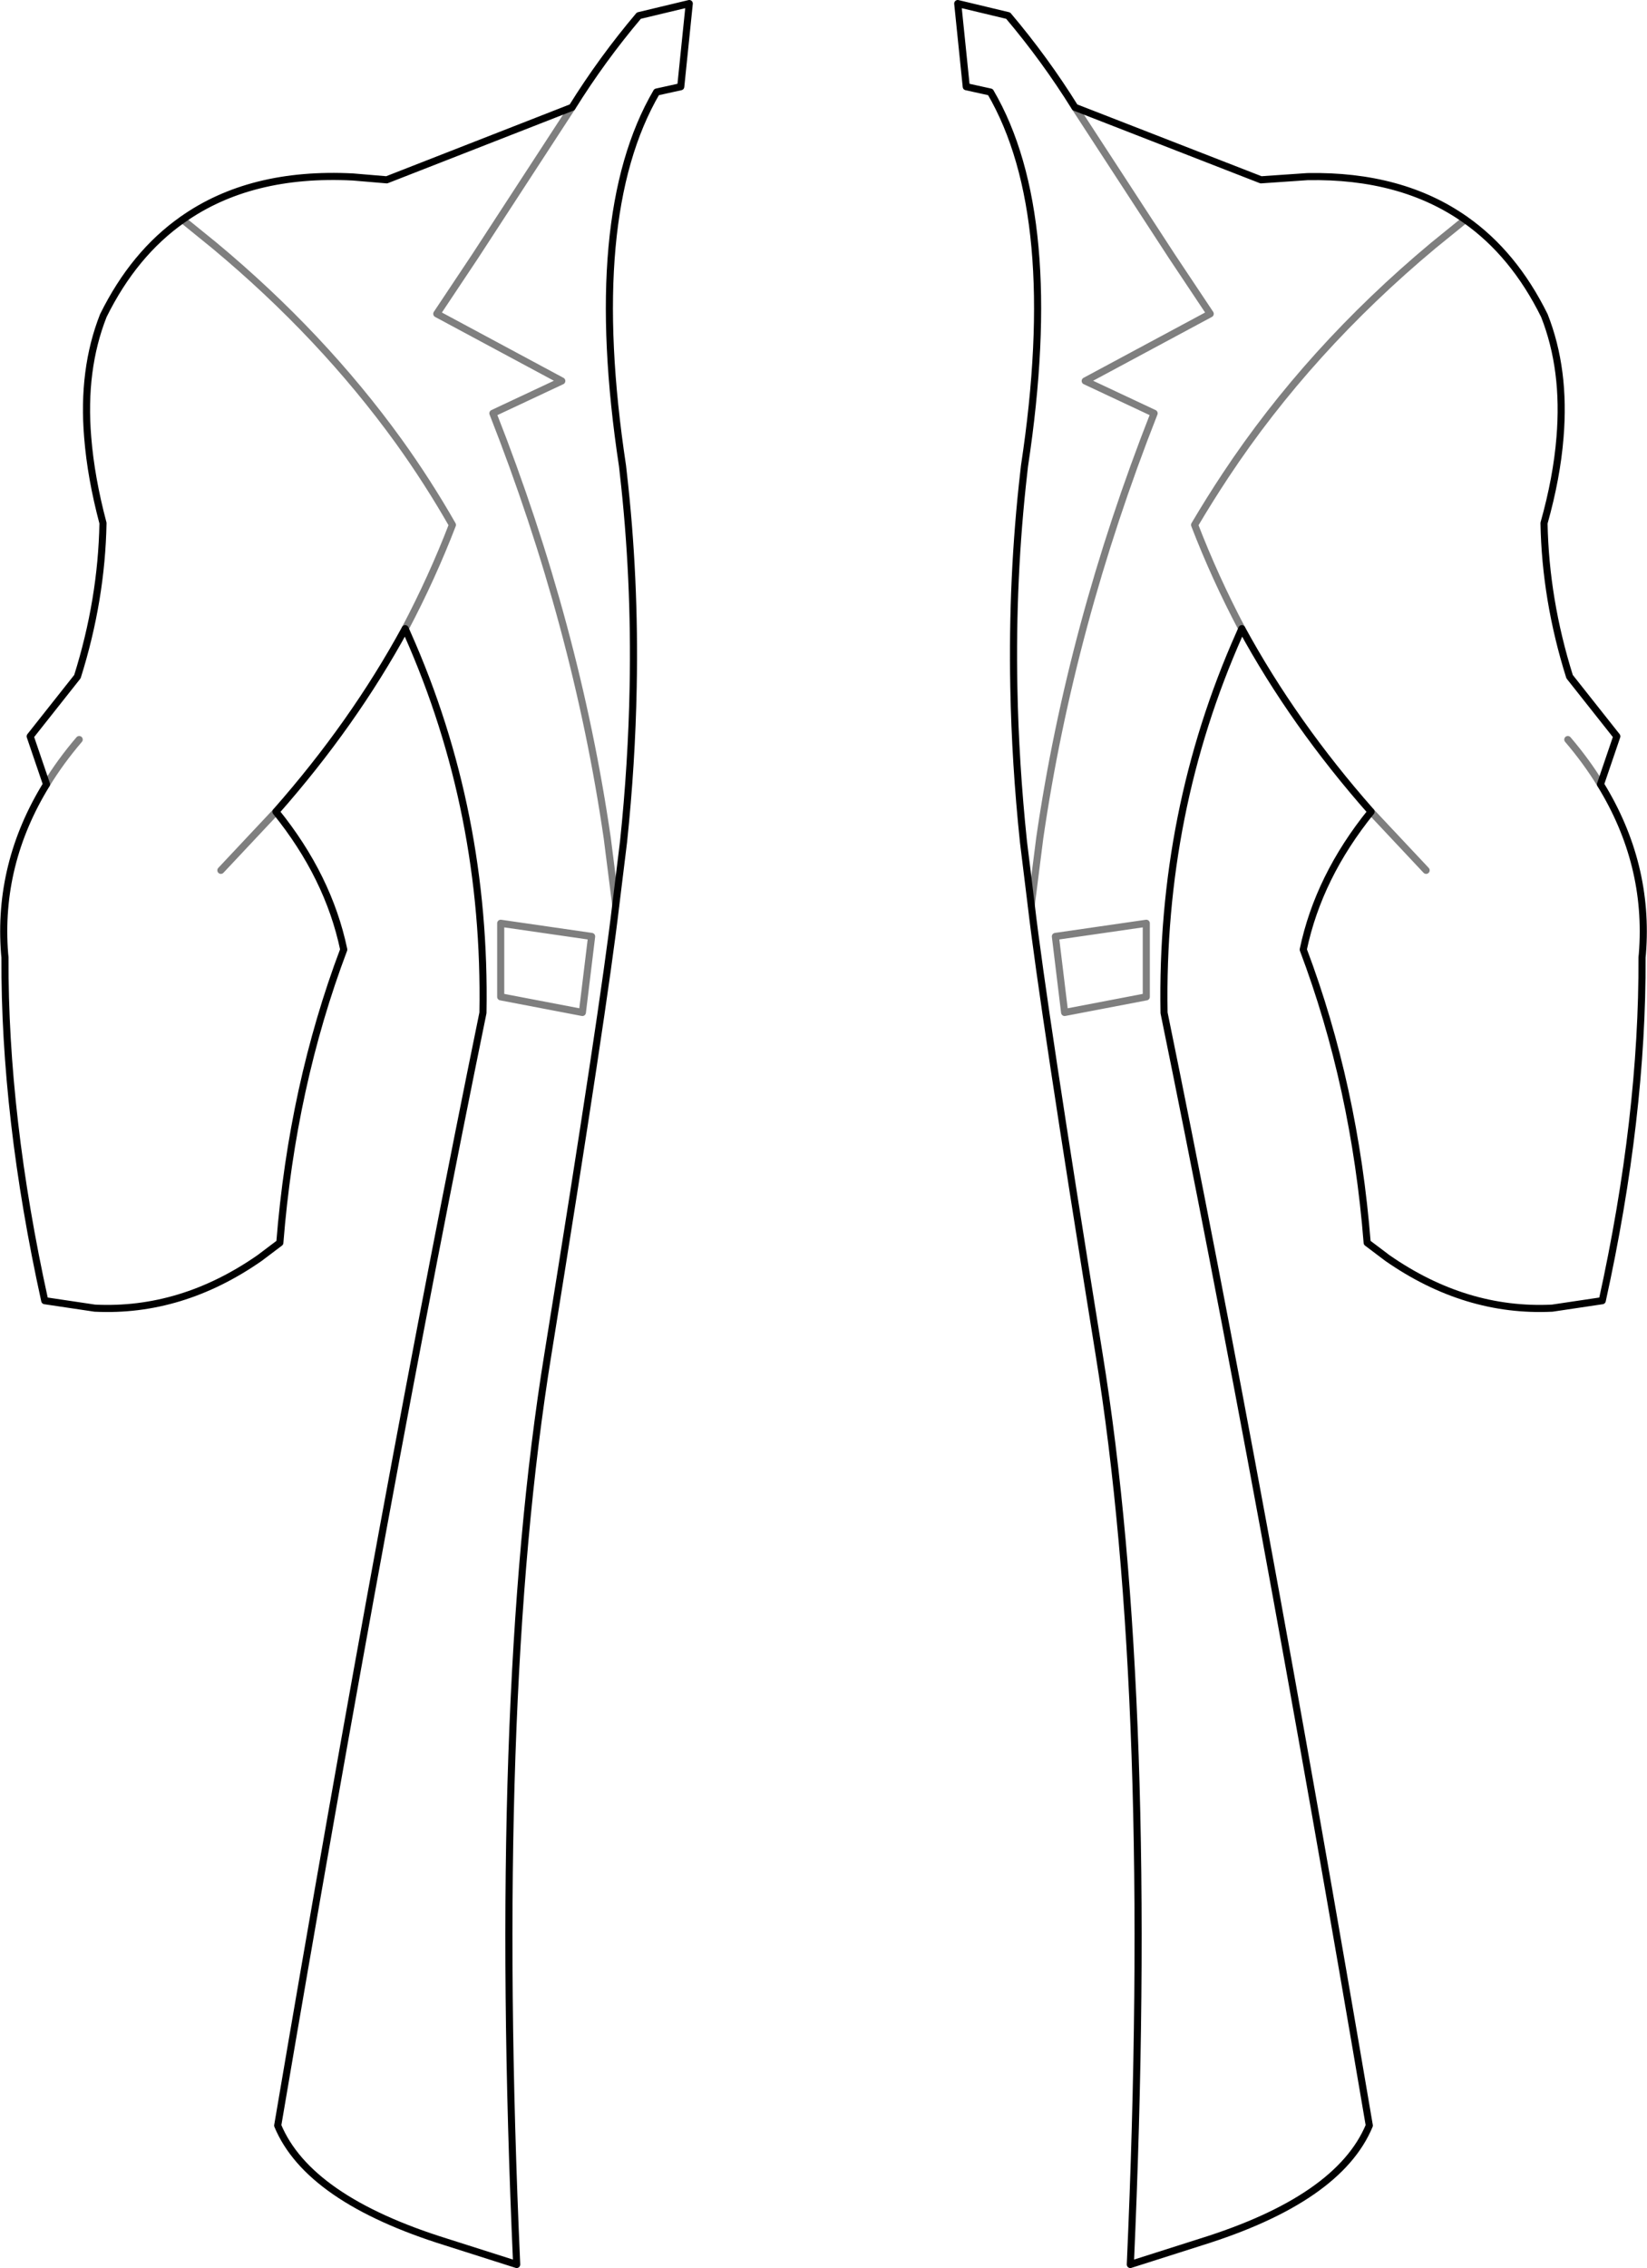 <?xml version="1.0" encoding="UTF-8" standalone="no"?>
<svg xmlns:xlink="http://www.w3.org/1999/xlink" height="319.1px" width="231.9px" xmlns="http://www.w3.org/2000/svg">
  <g transform="matrix(1.0, 0.0, 0.0, 1.0, -283.9, -172.1)">
    <path d="M364.45 187.2 Q368.65 180.45 373.85 174.3 L380.95 172.6 379.75 184.3 376.35 185.05 Q366.2 202.4 371.55 237.65 L371.65 238.55 Q373.35 253.35 373.05 268.8 372.85 279.5 371.7 290.5 L370.6 299.45 Q368.95 313.65 361.05 362.6 353.1 411.55 356.65 490.7 L346.75 487.55 Q327.3 481.5 323.0 471.15 338.35 380.75 351.9 314.6 352.4 286.3 341.3 261.35 L340.95 260.55 Q333.65 273.95 322.75 286.3 330.15 295.45 332.3 305.7 325.05 324.9 323.3 346.95 L320.45 349.1 Q309.45 356.75 297.25 356.15 L290.2 355.1 Q284.5 329.2 284.6 306.8 L284.55 306.3 Q283.55 293.65 290.45 282.45 L288.15 275.7 294.8 267.3 Q298.2 256.5 298.4 245.7 296.7 239.3 296.25 233.65 295.45 224.1 298.45 216.5 302.75 207.8 309.6 203.0 319.15 196.25 333.6 197.0 L338.35 197.4 364.45 187.2 M435.25 187.2 Q431.05 180.45 425.85 174.3 L418.75 172.6 419.95 184.3 423.35 185.05 Q433.5 202.4 428.15 237.65 L428.05 238.55 Q426.35 253.35 426.65 268.8 426.85 279.5 428.0 290.5 L429.1 299.45 M435.25 187.2 L461.45 197.4 468.0 196.95 Q481.25 196.7 490.2 203.0 497.05 207.8 501.35 216.5 504.35 224.1 503.55 233.65 503.1 239.3 501.3 245.7 501.5 256.5 504.9 267.3 L511.55 275.7 509.25 282.45 Q516.15 293.65 515.15 306.3 L515.1 306.8 Q515.2 329.2 509.5 355.1 L502.45 356.15 Q490.25 356.75 479.25 349.1 L476.4 346.95 Q474.65 324.9 467.4 305.7 469.55 295.45 476.95 286.3 466.05 273.95 458.75 260.55 L458.4 261.35 Q447.3 286.3 447.8 314.6 461.35 380.75 476.7 471.15 472.4 481.5 452.95 487.55 L443.05 490.7 Q446.6 411.55 438.65 362.6 430.75 313.65 429.1 299.45" fill="none" stroke="#000000" stroke-linecap="round" stroke-linejoin="round" stroke-width="1.0"/>
    <path d="M364.45 187.2 L350.8 208.15 345.4 216.25 363.0 225.7 353.3 230.25 Q365.05 260.1 369.4 290.0 L370.6 299.45 M429.1 299.45 L430.3 290.0 Q434.65 260.1 446.4 230.25 L436.7 225.7 454.3 216.25 448.9 208.15 435.25 187.2 M490.2 203.0 L485.7 206.65 Q468.2 221.25 456.45 239.0 454.2 242.4 452.1 245.95 454.95 253.35 458.75 260.55 M476.95 286.3 L484.7 294.55 M340.95 260.55 Q344.75 253.35 347.6 245.95 344.15 239.9 340.05 234.2 329.25 219.25 314.1 206.65 L309.6 203.0 M365.9 314.55 L354.4 312.35 354.4 302.0 367.2 303.85 365.9 314.55 M445.3 312.35 L445.3 302.0 432.5 303.85 433.8 314.55 445.3 312.35 M509.25 282.45 Q507.3 279.25 504.65 276.15 M290.45 282.45 Q292.4 279.25 295.05 276.15 M322.75 286.3 L315.0 294.55" fill="none" stroke="#000000" stroke-linecap="round" stroke-linejoin="round" stroke-opacity="0.502" stroke-width="1.0"/>
  </g>
</svg>
